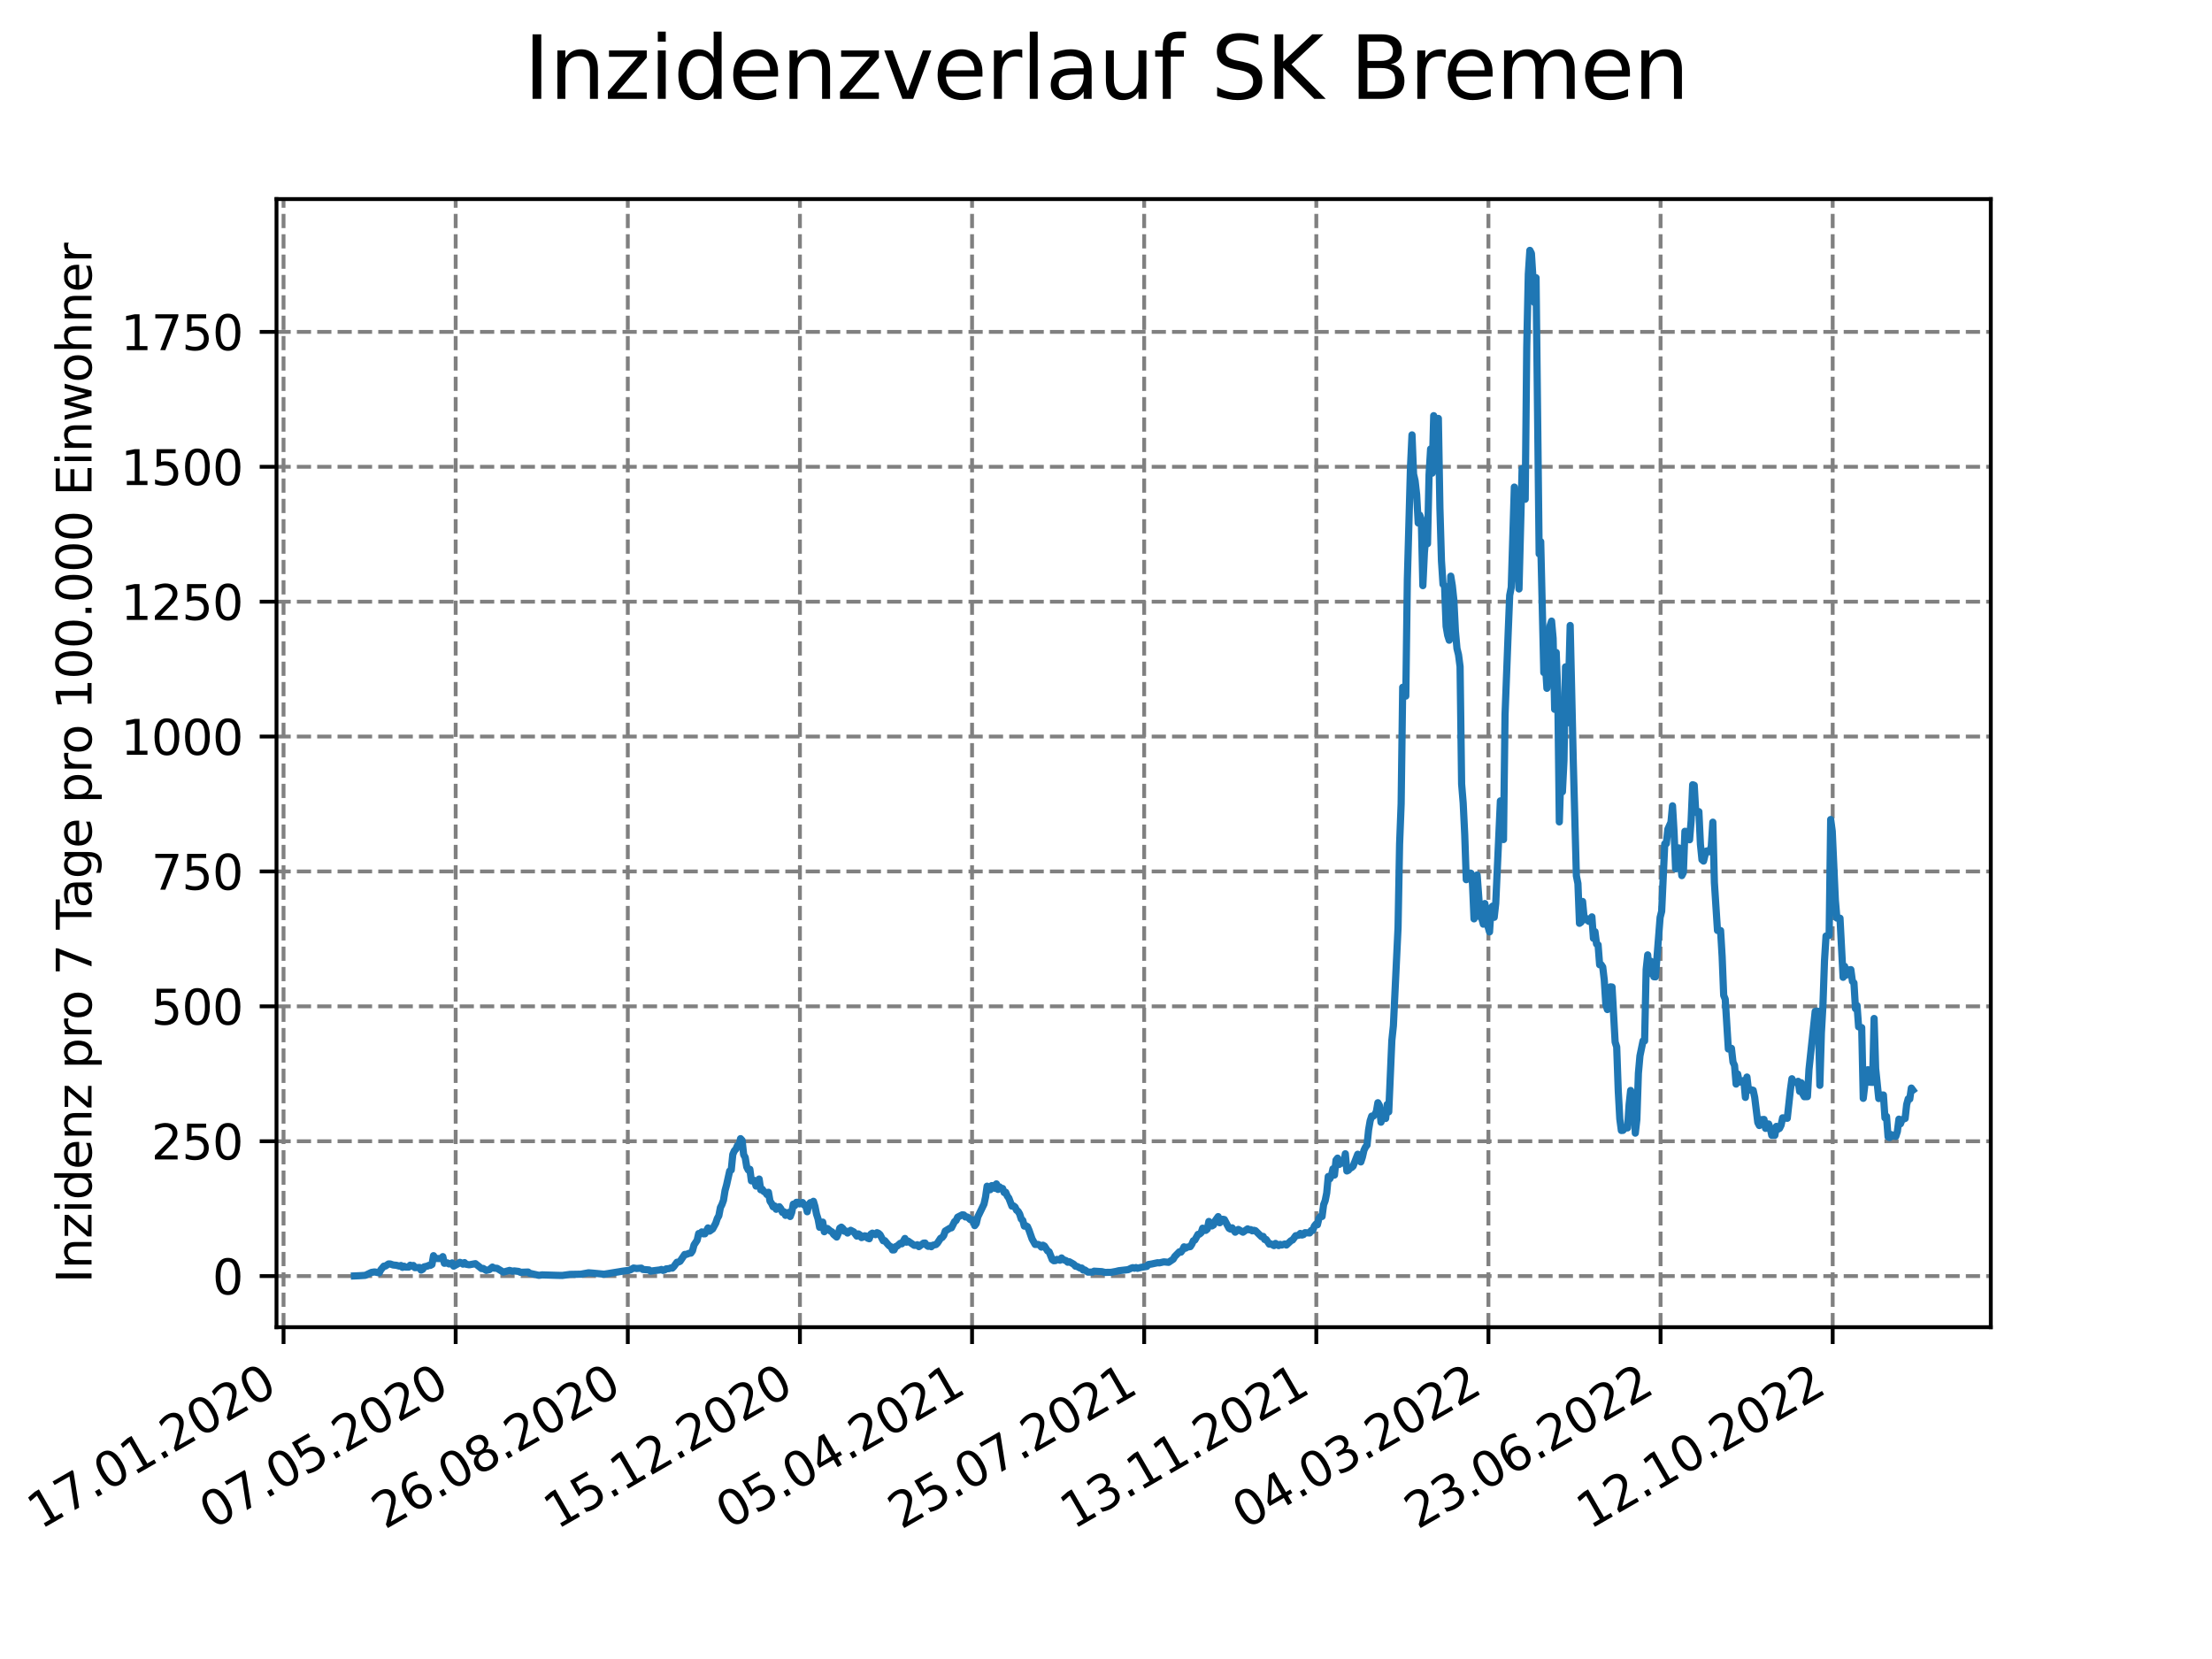 <?xml version="1.0" encoding="utf-8" standalone="no"?>
<!DOCTYPE svg PUBLIC "-//W3C//DTD SVG 1.1//EN"
  "http://www.w3.org/Graphics/SVG/1.1/DTD/svg11.dtd">
<svg xmlns:xlink="http://www.w3.org/1999/xlink" width="460.8pt" height="345.6pt" viewBox="0 0 460.8 345.6" xmlns="http://www.w3.org/2000/svg" version="1.1">
 <defs>
  <style type="text/css">*{stroke-linejoin: round; stroke-linecap: butt}</style>
 </defs>
 <g id="figure_1">
  <g id="patch_1">
   <path d="M 0 345.6 
L 460.8 345.6 
L 460.8 0 
L 0 0 
z
" style="fill: #ffffff"/>
  </g>
  <g id="axes_1">
   <g id="patch_2">
    <path d="M 57.6 276.48 
L 414.72 276.48 
L 414.72 41.472 
L 57.6 41.472 
z
" style="fill: #ffffff"/>
   </g>
   <g id="matplotlib.axis_1">
    <g id="xtick_1">
     <g id="line2d_1">
      <path d="M 59.067 276.48 
L 59.067 41.472 
" clip-path="url(#p6f0db788c0)" style="fill: none; stroke-dasharray: 2.96,1.28; stroke-dashoffset: 0; stroke: #808080; stroke-width: 0.8"/>
     </g>
     <g id="line2d_2">
      <defs>
       <path id="m9e205ce257" d="M 0 0 
L 0 3.5 
" style="stroke: #000000; stroke-width: 0.8"/>
      </defs>
      <g>
       <use xlink:href="#m9e205ce257" x="59.067" y="276.48" style="stroke: #000000; stroke-width: 0.8"/>
      </g>
     </g>
     <g id="text_1">
      <!-- 17.01.2020 -->
      <g transform="translate(8.442 318.689) rotate(-30) scale(0.1 -0.1)">
       <defs>
        <path id="DejaVuSans-31" d="M 794 531 
L 1825 531 
L 1825 4091 
L 703 3866 
L 703 4441 
L 1819 4666 
L 2450 4666 
L 2450 531 
L 3481 531 
L 3481 0 
L 794 0 
L 794 531 
z
" transform="scale(0.016)"/>
        <path id="DejaVuSans-37" d="M 525 4666 
L 3525 4666 
L 3525 4397 
L 1831 0 
L 1172 0 
L 2766 4134 
L 525 4134 
L 525 4666 
z
" transform="scale(0.016)"/>
        <path id="DejaVuSans-2e" d="M 684 794 
L 1344 794 
L 1344 0 
L 684 0 
L 684 794 
z
" transform="scale(0.016)"/>
        <path id="DejaVuSans-30" d="M 2034 4250 
Q 1547 4250 1301 3770 
Q 1056 3291 1056 2328 
Q 1056 1369 1301 889 
Q 1547 409 2034 409 
Q 2525 409 2770 889 
Q 3016 1369 3016 2328 
Q 3016 3291 2770 3770 
Q 2525 4250 2034 4250 
z
M 2034 4750 
Q 2819 4750 3233 4129 
Q 3647 3509 3647 2328 
Q 3647 1150 3233 529 
Q 2819 -91 2034 -91 
Q 1250 -91 836 529 
Q 422 1150 422 2328 
Q 422 3509 836 4129 
Q 1250 4750 2034 4750 
z
" transform="scale(0.016)"/>
        <path id="DejaVuSans-32" d="M 1228 531 
L 3431 531 
L 3431 0 
L 469 0 
L 469 531 
Q 828 903 1448 1529 
Q 2069 2156 2228 2338 
Q 2531 2678 2651 2914 
Q 2772 3150 2772 3378 
Q 2772 3750 2511 3984 
Q 2250 4219 1831 4219 
Q 1534 4219 1204 4116 
Q 875 4013 500 3803 
L 500 4441 
Q 881 4594 1212 4672 
Q 1544 4750 1819 4750 
Q 2544 4750 2975 4387 
Q 3406 4025 3406 3419 
Q 3406 3131 3298 2873 
Q 3191 2616 2906 2266 
Q 2828 2175 2409 1742 
Q 1991 1309 1228 531 
z
" transform="scale(0.016)"/>
       </defs>
       <use xlink:href="#DejaVuSans-31"/>
       <use xlink:href="#DejaVuSans-37" x="63.623"/>
       <use xlink:href="#DejaVuSans-2e" x="127.246"/>
       <use xlink:href="#DejaVuSans-30" x="159.033"/>
       <use xlink:href="#DejaVuSans-31" x="222.656"/>
       <use xlink:href="#DejaVuSans-2e" x="286.279"/>
       <use xlink:href="#DejaVuSans-32" x="318.066"/>
       <use xlink:href="#DejaVuSans-30" x="381.689"/>
       <use xlink:href="#DejaVuSans-32" x="445.312"/>
       <use xlink:href="#DejaVuSans-30" x="508.936"/>
      </g>
     </g>
    </g>
    <g id="xtick_2">
     <g id="line2d_3">
      <path d="M 94.925 276.48 
L 94.925 41.472 
" clip-path="url(#p6f0db788c0)" style="fill: none; stroke-dasharray: 2.96,1.28; stroke-dashoffset: 0; stroke: #808080; stroke-width: 0.8"/>
     </g>
     <g id="line2d_4">
      <g>
       <use xlink:href="#m9e205ce257" x="94.925" y="276.48" style="stroke: #000000; stroke-width: 0.8"/>
      </g>
     </g>
     <g id="text_2">
      <!-- 07.05.2020 -->
      <g transform="translate(44.299 318.689) rotate(-30) scale(0.1 -0.1)">
       <defs>
        <path id="DejaVuSans-35" d="M 691 4666 
L 3169 4666 
L 3169 4134 
L 1269 4134 
L 1269 2991 
Q 1406 3038 1543 3061 
Q 1681 3084 1819 3084 
Q 2600 3084 3056 2656 
Q 3513 2228 3513 1497 
Q 3513 744 3044 326 
Q 2575 -91 1722 -91 
Q 1428 -91 1123 -41 
Q 819 9 494 109 
L 494 744 
Q 775 591 1075 516 
Q 1375 441 1709 441 
Q 2250 441 2565 725 
Q 2881 1009 2881 1497 
Q 2881 1984 2565 2268 
Q 2250 2553 1709 2553 
Q 1456 2553 1204 2497 
Q 953 2441 691 2322 
L 691 4666 
z
" transform="scale(0.016)"/>
       </defs>
       <use xlink:href="#DejaVuSans-30"/>
       <use xlink:href="#DejaVuSans-37" x="63.623"/>
       <use xlink:href="#DejaVuSans-2e" x="127.246"/>
       <use xlink:href="#DejaVuSans-30" x="159.033"/>
       <use xlink:href="#DejaVuSans-35" x="222.656"/>
       <use xlink:href="#DejaVuSans-2e" x="286.279"/>
       <use xlink:href="#DejaVuSans-32" x="318.066"/>
       <use xlink:href="#DejaVuSans-30" x="381.689"/>
       <use xlink:href="#DejaVuSans-32" x="445.312"/>
       <use xlink:href="#DejaVuSans-30" x="508.936"/>
      </g>
     </g>
    </g>
    <g id="xtick_3">
     <g id="line2d_5">
      <path d="M 130.782 276.48 
L 130.782 41.472 
" clip-path="url(#p6f0db788c0)" style="fill: none; stroke-dasharray: 2.96,1.28; stroke-dashoffset: 0; stroke: #808080; stroke-width: 0.8"/>
     </g>
     <g id="line2d_6">
      <g>
       <use xlink:href="#m9e205ce257" x="130.782" y="276.48" style="stroke: #000000; stroke-width: 0.8"/>
      </g>
     </g>
     <g id="text_3">
      <!-- 26.08.2020 -->
      <g transform="translate(80.157 318.689) rotate(-30) scale(0.1 -0.1)">
       <defs>
        <path id="DejaVuSans-36" d="M 2113 2584 
Q 1688 2584 1439 2293 
Q 1191 2003 1191 1497 
Q 1191 994 1439 701 
Q 1688 409 2113 409 
Q 2538 409 2786 701 
Q 3034 994 3034 1497 
Q 3034 2003 2786 2293 
Q 2538 2584 2113 2584 
z
M 3366 4563 
L 3366 3988 
Q 3128 4100 2886 4159 
Q 2644 4219 2406 4219 
Q 1781 4219 1451 3797 
Q 1122 3375 1075 2522 
Q 1259 2794 1537 2939 
Q 1816 3084 2150 3084 
Q 2853 3084 3261 2657 
Q 3669 2231 3669 1497 
Q 3669 778 3244 343 
Q 2819 -91 2113 -91 
Q 1303 -91 875 529 
Q 447 1150 447 2328 
Q 447 3434 972 4092 
Q 1497 4750 2381 4750 
Q 2619 4750 2861 4703 
Q 3103 4656 3366 4563 
z
" transform="scale(0.016)"/>
        <path id="DejaVuSans-38" d="M 2034 2216 
Q 1584 2216 1326 1975 
Q 1069 1734 1069 1313 
Q 1069 891 1326 650 
Q 1584 409 2034 409 
Q 2484 409 2743 651 
Q 3003 894 3003 1313 
Q 3003 1734 2745 1975 
Q 2488 2216 2034 2216 
z
M 1403 2484 
Q 997 2584 770 2862 
Q 544 3141 544 3541 
Q 544 4100 942 4425 
Q 1341 4750 2034 4750 
Q 2731 4750 3128 4425 
Q 3525 4100 3525 3541 
Q 3525 3141 3298 2862 
Q 3072 2584 2669 2484 
Q 3125 2378 3379 2068 
Q 3634 1759 3634 1313 
Q 3634 634 3220 271 
Q 2806 -91 2034 -91 
Q 1263 -91 848 271 
Q 434 634 434 1313 
Q 434 1759 690 2068 
Q 947 2378 1403 2484 
z
M 1172 3481 
Q 1172 3119 1398 2916 
Q 1625 2713 2034 2713 
Q 2441 2713 2670 2916 
Q 2900 3119 2900 3481 
Q 2900 3844 2670 4047 
Q 2441 4250 2034 4250 
Q 1625 4250 1398 4047 
Q 1172 3844 1172 3481 
z
" transform="scale(0.016)"/>
       </defs>
       <use xlink:href="#DejaVuSans-32"/>
       <use xlink:href="#DejaVuSans-36" x="63.623"/>
       <use xlink:href="#DejaVuSans-2e" x="127.246"/>
       <use xlink:href="#DejaVuSans-30" x="159.033"/>
       <use xlink:href="#DejaVuSans-38" x="222.656"/>
       <use xlink:href="#DejaVuSans-2e" x="286.279"/>
       <use xlink:href="#DejaVuSans-32" x="318.066"/>
       <use xlink:href="#DejaVuSans-30" x="381.689"/>
       <use xlink:href="#DejaVuSans-32" x="445.312"/>
       <use xlink:href="#DejaVuSans-30" x="508.936"/>
      </g>
     </g>
    </g>
    <g id="xtick_4">
     <g id="line2d_7">
      <path d="M 166.639 276.48 
L 166.639 41.472 
" clip-path="url(#p6f0db788c0)" style="fill: none; stroke-dasharray: 2.96,1.28; stroke-dashoffset: 0; stroke: #808080; stroke-width: 0.8"/>
     </g>
     <g id="line2d_8">
      <g>
       <use xlink:href="#m9e205ce257" x="166.639" y="276.48" style="stroke: #000000; stroke-width: 0.8"/>
      </g>
     </g>
     <g id="text_4">
      <!-- 15.12.2020 -->
      <g transform="translate(116.014 318.689) rotate(-30) scale(0.1 -0.1)">
       <use xlink:href="#DejaVuSans-31"/>
       <use xlink:href="#DejaVuSans-35" x="63.623"/>
       <use xlink:href="#DejaVuSans-2e" x="127.246"/>
       <use xlink:href="#DejaVuSans-31" x="159.033"/>
       <use xlink:href="#DejaVuSans-32" x="222.656"/>
       <use xlink:href="#DejaVuSans-2e" x="286.279"/>
       <use xlink:href="#DejaVuSans-32" x="318.066"/>
       <use xlink:href="#DejaVuSans-30" x="381.689"/>
       <use xlink:href="#DejaVuSans-32" x="445.312"/>
       <use xlink:href="#DejaVuSans-30" x="508.936"/>
      </g>
     </g>
    </g>
    <g id="xtick_5">
     <g id="line2d_9">
      <path d="M 202.497 276.48 
L 202.497 41.472 
" clip-path="url(#p6f0db788c0)" style="fill: none; stroke-dasharray: 2.96,1.28; stroke-dashoffset: 0; stroke: #808080; stroke-width: 0.8"/>
     </g>
     <g id="line2d_10">
      <g>
       <use xlink:href="#m9e205ce257" x="202.497" y="276.48" style="stroke: #000000; stroke-width: 0.8"/>
      </g>
     </g>
     <g id="text_5">
      <!-- 05.04.2021 -->
      <g transform="translate(151.871 318.689) rotate(-30) scale(0.1 -0.1)">
       <defs>
        <path id="DejaVuSans-34" d="M 2419 4116 
L 825 1625 
L 2419 1625 
L 2419 4116 
z
M 2253 4666 
L 3047 4666 
L 3047 1625 
L 3713 1625 
L 3713 1100 
L 3047 1100 
L 3047 0 
L 2419 0 
L 2419 1100 
L 313 1100 
L 313 1709 
L 2253 4666 
z
" transform="scale(0.016)"/>
       </defs>
       <use xlink:href="#DejaVuSans-30"/>
       <use xlink:href="#DejaVuSans-35" x="63.623"/>
       <use xlink:href="#DejaVuSans-2e" x="127.246"/>
       <use xlink:href="#DejaVuSans-30" x="159.033"/>
       <use xlink:href="#DejaVuSans-34" x="222.656"/>
       <use xlink:href="#DejaVuSans-2e" x="286.279"/>
       <use xlink:href="#DejaVuSans-32" x="318.066"/>
       <use xlink:href="#DejaVuSans-30" x="381.689"/>
       <use xlink:href="#DejaVuSans-32" x="445.312"/>
       <use xlink:href="#DejaVuSans-31" x="508.936"/>
      </g>
     </g>
    </g>
    <g id="xtick_6">
     <g id="line2d_11">
      <path d="M 238.354 276.48 
L 238.354 41.472 
" clip-path="url(#p6f0db788c0)" style="fill: none; stroke-dasharray: 2.96,1.28; stroke-dashoffset: 0; stroke: #808080; stroke-width: 0.8"/>
     </g>
     <g id="line2d_12">
      <g>
       <use xlink:href="#m9e205ce257" x="238.354" y="276.48" style="stroke: #000000; stroke-width: 0.8"/>
      </g>
     </g>
     <g id="text_6">
      <!-- 25.07.2021 -->
      <g transform="translate(187.729 318.689) rotate(-30) scale(0.1 -0.1)">
       <use xlink:href="#DejaVuSans-32"/>
       <use xlink:href="#DejaVuSans-35" x="63.623"/>
       <use xlink:href="#DejaVuSans-2e" x="127.246"/>
       <use xlink:href="#DejaVuSans-30" x="159.033"/>
       <use xlink:href="#DejaVuSans-37" x="222.656"/>
       <use xlink:href="#DejaVuSans-2e" x="286.279"/>
       <use xlink:href="#DejaVuSans-32" x="318.066"/>
       <use xlink:href="#DejaVuSans-30" x="381.689"/>
       <use xlink:href="#DejaVuSans-32" x="445.312"/>
       <use xlink:href="#DejaVuSans-31" x="508.936"/>
      </g>
     </g>
    </g>
    <g id="xtick_7">
     <g id="line2d_13">
      <path d="M 274.211 276.48 
L 274.211 41.472 
" clip-path="url(#p6f0db788c0)" style="fill: none; stroke-dasharray: 2.96,1.28; stroke-dashoffset: 0; stroke: #808080; stroke-width: 0.8"/>
     </g>
     <g id="line2d_14">
      <g>
       <use xlink:href="#m9e205ce257" x="274.211" y="276.48" style="stroke: #000000; stroke-width: 0.8"/>
      </g>
     </g>
     <g id="text_7">
      <!-- 13.11.2021 -->
      <g transform="translate(223.586 318.689) rotate(-30) scale(0.1 -0.1)">
       <defs>
        <path id="DejaVuSans-33" d="M 2597 2516 
Q 3050 2419 3304 2112 
Q 3559 1806 3559 1356 
Q 3559 666 3084 287 
Q 2609 -91 1734 -91 
Q 1441 -91 1130 -33 
Q 819 25 488 141 
L 488 750 
Q 750 597 1062 519 
Q 1375 441 1716 441 
Q 2309 441 2620 675 
Q 2931 909 2931 1356 
Q 2931 1769 2642 2001 
Q 2353 2234 1838 2234 
L 1294 2234 
L 1294 2753 
L 1863 2753 
Q 2328 2753 2575 2939 
Q 2822 3125 2822 3475 
Q 2822 3834 2567 4026 
Q 2313 4219 1838 4219 
Q 1578 4219 1281 4162 
Q 984 4106 628 3988 
L 628 4550 
Q 988 4650 1302 4700 
Q 1616 4750 1894 4750 
Q 2613 4750 3031 4423 
Q 3450 4097 3450 3541 
Q 3450 3153 3228 2886 
Q 3006 2619 2597 2516 
z
" transform="scale(0.016)"/>
       </defs>
       <use xlink:href="#DejaVuSans-31"/>
       <use xlink:href="#DejaVuSans-33" x="63.623"/>
       <use xlink:href="#DejaVuSans-2e" x="127.246"/>
       <use xlink:href="#DejaVuSans-31" x="159.033"/>
       <use xlink:href="#DejaVuSans-31" x="222.656"/>
       <use xlink:href="#DejaVuSans-2e" x="286.279"/>
       <use xlink:href="#DejaVuSans-32" x="318.066"/>
       <use xlink:href="#DejaVuSans-30" x="381.689"/>
       <use xlink:href="#DejaVuSans-32" x="445.312"/>
       <use xlink:href="#DejaVuSans-31" x="508.936"/>
      </g>
     </g>
    </g>
    <g id="xtick_8">
     <g id="line2d_15">
      <path d="M 310.069 276.48 
L 310.069 41.472 
" clip-path="url(#p6f0db788c0)" style="fill: none; stroke-dasharray: 2.96,1.28; stroke-dashoffset: 0; stroke: #808080; stroke-width: 0.8"/>
     </g>
     <g id="line2d_16">
      <g>
       <use xlink:href="#m9e205ce257" x="310.069" y="276.48" style="stroke: #000000; stroke-width: 0.8"/>
      </g>
     </g>
     <g id="text_8">
      <!-- 04.03.2022 -->
      <g transform="translate(259.443 318.689) rotate(-30) scale(0.1 -0.1)">
       <use xlink:href="#DejaVuSans-30"/>
       <use xlink:href="#DejaVuSans-34" x="63.623"/>
       <use xlink:href="#DejaVuSans-2e" x="127.246"/>
       <use xlink:href="#DejaVuSans-30" x="159.033"/>
       <use xlink:href="#DejaVuSans-33" x="222.656"/>
       <use xlink:href="#DejaVuSans-2e" x="286.279"/>
       <use xlink:href="#DejaVuSans-32" x="318.066"/>
       <use xlink:href="#DejaVuSans-30" x="381.689"/>
       <use xlink:href="#DejaVuSans-32" x="445.312"/>
       <use xlink:href="#DejaVuSans-32" x="508.936"/>
      </g>
     </g>
    </g>
    <g id="xtick_9">
     <g id="line2d_17">
      <path d="M 345.926 276.48 
L 345.926 41.472 
" clip-path="url(#p6f0db788c0)" style="fill: none; stroke-dasharray: 2.96,1.28; stroke-dashoffset: 0; stroke: #808080; stroke-width: 0.8"/>
     </g>
     <g id="line2d_18">
      <g>
       <use xlink:href="#m9e205ce257" x="345.926" y="276.48" style="stroke: #000000; stroke-width: 0.8"/>
      </g>
     </g>
     <g id="text_9">
      <!-- 23.06.2022 -->
      <g transform="translate(295.301 318.689) rotate(-30) scale(0.1 -0.1)">
       <use xlink:href="#DejaVuSans-32"/>
       <use xlink:href="#DejaVuSans-33" x="63.623"/>
       <use xlink:href="#DejaVuSans-2e" x="127.246"/>
       <use xlink:href="#DejaVuSans-30" x="159.033"/>
       <use xlink:href="#DejaVuSans-36" x="222.656"/>
       <use xlink:href="#DejaVuSans-2e" x="286.279"/>
       <use xlink:href="#DejaVuSans-32" x="318.066"/>
       <use xlink:href="#DejaVuSans-30" x="381.689"/>
       <use xlink:href="#DejaVuSans-32" x="445.312"/>
       <use xlink:href="#DejaVuSans-32" x="508.936"/>
      </g>
     </g>
    </g>
    <g id="xtick_10">
     <g id="line2d_19">
      <path d="M 381.783 276.48 
L 381.783 41.472 
" clip-path="url(#p6f0db788c0)" style="fill: none; stroke-dasharray: 2.96,1.28; stroke-dashoffset: 0; stroke: #808080; stroke-width: 0.8"/>
     </g>
     <g id="line2d_20">
      <g>
       <use xlink:href="#m9e205ce257" x="381.783" y="276.48" style="stroke: #000000; stroke-width: 0.8"/>
      </g>
     </g>
     <g id="text_10">
      <!-- 12.10.2022 -->
      <g transform="translate(331.158 318.689) rotate(-30) scale(0.1 -0.1)">
       <use xlink:href="#DejaVuSans-31"/>
       <use xlink:href="#DejaVuSans-32" x="63.623"/>
       <use xlink:href="#DejaVuSans-2e" x="127.246"/>
       <use xlink:href="#DejaVuSans-31" x="159.033"/>
       <use xlink:href="#DejaVuSans-30" x="222.656"/>
       <use xlink:href="#DejaVuSans-2e" x="286.279"/>
       <use xlink:href="#DejaVuSans-32" x="318.066"/>
       <use xlink:href="#DejaVuSans-30" x="381.689"/>
       <use xlink:href="#DejaVuSans-32" x="445.312"/>
       <use xlink:href="#DejaVuSans-32" x="508.936"/>
      </g>
     </g>
    </g>
   </g>
   <g id="matplotlib.axis_2">
    <g id="ytick_1">
     <g id="line2d_21">
      <path d="M 57.6 265.837 
L 414.72 265.837 
" clip-path="url(#p6f0db788c0)" style="fill: none; stroke-dasharray: 2.96,1.28; stroke-dashoffset: 0; stroke: #808080; stroke-width: 0.8"/>
     </g>
     <g id="line2d_22">
      <defs>
       <path id="mb7d55859e4" d="M 0 0 
L -3.5 0 
" style="stroke: #000000; stroke-width: 0.8"/>
      </defs>
      <g>
       <use xlink:href="#mb7d55859e4" x="57.6" y="265.837" style="stroke: #000000; stroke-width: 0.8"/>
      </g>
     </g>
     <g id="text_11">
      <!-- 0 -->
      <g transform="translate(44.237 269.637) scale(0.1 -0.1)">
       <use xlink:href="#DejaVuSans-30"/>
      </g>
     </g>
    </g>
    <g id="ytick_2">
     <g id="line2d_23">
      <path d="M 57.6 237.738 
L 414.72 237.738 
" clip-path="url(#p6f0db788c0)" style="fill: none; stroke-dasharray: 2.96,1.28; stroke-dashoffset: 0; stroke: #808080; stroke-width: 0.8"/>
     </g>
     <g id="line2d_24">
      <g>
       <use xlink:href="#mb7d55859e4" x="57.6" y="237.738" style="stroke: #000000; stroke-width: 0.8"/>
      </g>
     </g>
     <g id="text_12">
      <!-- 250 -->
      <g transform="translate(31.512 241.537) scale(0.1 -0.1)">
       <use xlink:href="#DejaVuSans-32"/>
       <use xlink:href="#DejaVuSans-35" x="63.623"/>
       <use xlink:href="#DejaVuSans-30" x="127.246"/>
      </g>
     </g>
    </g>
    <g id="ytick_3">
     <g id="line2d_25">
      <path d="M 57.6 209.638 
L 414.72 209.638 
" clip-path="url(#p6f0db788c0)" style="fill: none; stroke-dasharray: 2.96,1.28; stroke-dashoffset: 0; stroke: #808080; stroke-width: 0.8"/>
     </g>
     <g id="line2d_26">
      <g>
       <use xlink:href="#mb7d55859e4" x="57.6" y="209.638" style="stroke: #000000; stroke-width: 0.8"/>
      </g>
     </g>
     <g id="text_13">
      <!-- 500 -->
      <g transform="translate(31.512 213.437) scale(0.1 -0.1)">
       <use xlink:href="#DejaVuSans-35"/>
       <use xlink:href="#DejaVuSans-30" x="63.623"/>
       <use xlink:href="#DejaVuSans-30" x="127.246"/>
      </g>
     </g>
    </g>
    <g id="ytick_4">
     <g id="line2d_27">
      <path d="M 57.6 181.539 
L 414.72 181.539 
" clip-path="url(#p6f0db788c0)" style="fill: none; stroke-dasharray: 2.96,1.28; stroke-dashoffset: 0; stroke: #808080; stroke-width: 0.8"/>
     </g>
     <g id="line2d_28">
      <g>
       <use xlink:href="#mb7d55859e4" x="57.6" y="181.539" style="stroke: #000000; stroke-width: 0.8"/>
      </g>
     </g>
     <g id="text_14">
      <!-- 750 -->
      <g transform="translate(31.512 185.338) scale(0.1 -0.1)">
       <use xlink:href="#DejaVuSans-37"/>
       <use xlink:href="#DejaVuSans-35" x="63.623"/>
       <use xlink:href="#DejaVuSans-30" x="127.246"/>
      </g>
     </g>
    </g>
    <g id="ytick_5">
     <g id="line2d_29">
      <path d="M 57.6 153.439 
L 414.72 153.439 
" clip-path="url(#p6f0db788c0)" style="fill: none; stroke-dasharray: 2.96,1.28; stroke-dashoffset: 0; stroke: #808080; stroke-width: 0.8"/>
     </g>
     <g id="line2d_30">
      <g>
       <use xlink:href="#mb7d55859e4" x="57.6" y="153.439" style="stroke: #000000; stroke-width: 0.8"/>
      </g>
     </g>
     <g id="text_15">
      <!-- 1000 -->
      <g transform="translate(25.15 157.238) scale(0.1 -0.1)">
       <use xlink:href="#DejaVuSans-31"/>
       <use xlink:href="#DejaVuSans-30" x="63.623"/>
       <use xlink:href="#DejaVuSans-30" x="127.246"/>
       <use xlink:href="#DejaVuSans-30" x="190.869"/>
      </g>
     </g>
    </g>
    <g id="ytick_6">
     <g id="line2d_31">
      <path d="M 57.6 125.339 
L 414.72 125.339 
" clip-path="url(#p6f0db788c0)" style="fill: none; stroke-dasharray: 2.96,1.28; stroke-dashoffset: 0; stroke: #808080; stroke-width: 0.8"/>
     </g>
     <g id="line2d_32">
      <g>
       <use xlink:href="#mb7d55859e4" x="57.6" y="125.339" style="stroke: #000000; stroke-width: 0.8"/>
      </g>
     </g>
     <g id="text_16">
      <!-- 1250 -->
      <g transform="translate(25.15 129.139) scale(0.1 -0.1)">
       <use xlink:href="#DejaVuSans-31"/>
       <use xlink:href="#DejaVuSans-32" x="63.623"/>
       <use xlink:href="#DejaVuSans-35" x="127.246"/>
       <use xlink:href="#DejaVuSans-30" x="190.869"/>
      </g>
     </g>
    </g>
    <g id="ytick_7">
     <g id="line2d_33">
      <path d="M 57.6 97.24 
L 414.72 97.24 
" clip-path="url(#p6f0db788c0)" style="fill: none; stroke-dasharray: 2.96,1.28; stroke-dashoffset: 0; stroke: #808080; stroke-width: 0.8"/>
     </g>
     <g id="line2d_34">
      <g>
       <use xlink:href="#mb7d55859e4" x="57.6" y="97.24" style="stroke: #000000; stroke-width: 0.8"/>
      </g>
     </g>
     <g id="text_17">
      <!-- 1500 -->
      <g transform="translate(25.15 101.039) scale(0.1 -0.1)">
       <use xlink:href="#DejaVuSans-31"/>
       <use xlink:href="#DejaVuSans-35" x="63.623"/>
       <use xlink:href="#DejaVuSans-30" x="127.246"/>
       <use xlink:href="#DejaVuSans-30" x="190.869"/>
      </g>
     </g>
    </g>
    <g id="ytick_8">
     <g id="line2d_35">
      <path d="M 57.6 69.14 
L 414.72 69.14 
" clip-path="url(#p6f0db788c0)" style="fill: none; stroke-dasharray: 2.96,1.28; stroke-dashoffset: 0; stroke: #808080; stroke-width: 0.8"/>
     </g>
     <g id="line2d_36">
      <g>
       <use xlink:href="#mb7d55859e4" x="57.6" y="69.14" style="stroke: #000000; stroke-width: 0.8"/>
      </g>
     </g>
     <g id="text_18">
      <!-- 1750 -->
      <g transform="translate(25.15 72.939) scale(0.1 -0.1)">
       <use xlink:href="#DejaVuSans-31"/>
       <use xlink:href="#DejaVuSans-37" x="63.623"/>
       <use xlink:href="#DejaVuSans-35" x="127.246"/>
       <use xlink:href="#DejaVuSans-30" x="190.869"/>
      </g>
     </g>
    </g>
    <g id="text_19">
     <!-- Inzidenz pro 7 Tage pro 100.000 Einwohner -->
     <g transform="translate(19.07 267.301) rotate(-90) scale(0.1 -0.1)">
      <defs>
       <path id="DejaVuSans-49" d="M 628 4666 
L 1259 4666 
L 1259 0 
L 628 0 
L 628 4666 
z
" transform="scale(0.016)"/>
       <path id="DejaVuSans-6e" d="M 3513 2113 
L 3513 0 
L 2938 0 
L 2938 2094 
Q 2938 2591 2744 2837 
Q 2550 3084 2163 3084 
Q 1697 3084 1428 2787 
Q 1159 2491 1159 1978 
L 1159 0 
L 581 0 
L 581 3500 
L 1159 3500 
L 1159 2956 
Q 1366 3272 1645 3428 
Q 1925 3584 2291 3584 
Q 2894 3584 3203 3211 
Q 3513 2838 3513 2113 
z
" transform="scale(0.016)"/>
       <path id="DejaVuSans-7a" d="M 353 3500 
L 3084 3500 
L 3084 2975 
L 922 459 
L 3084 459 
L 3084 0 
L 275 0 
L 275 525 
L 2438 3041 
L 353 3041 
L 353 3500 
z
" transform="scale(0.016)"/>
       <path id="DejaVuSans-69" d="M 603 3500 
L 1178 3500 
L 1178 0 
L 603 0 
L 603 3500 
z
M 603 4863 
L 1178 4863 
L 1178 4134 
L 603 4134 
L 603 4863 
z
" transform="scale(0.016)"/>
       <path id="DejaVuSans-64" d="M 2906 2969 
L 2906 4863 
L 3481 4863 
L 3481 0 
L 2906 0 
L 2906 525 
Q 2725 213 2448 61 
Q 2172 -91 1784 -91 
Q 1150 -91 751 415 
Q 353 922 353 1747 
Q 353 2572 751 3078 
Q 1150 3584 1784 3584 
Q 2172 3584 2448 3432 
Q 2725 3281 2906 2969 
z
M 947 1747 
Q 947 1113 1208 752 
Q 1469 391 1925 391 
Q 2381 391 2643 752 
Q 2906 1113 2906 1747 
Q 2906 2381 2643 2742 
Q 2381 3103 1925 3103 
Q 1469 3103 1208 2742 
Q 947 2381 947 1747 
z
" transform="scale(0.016)"/>
       <path id="DejaVuSans-65" d="M 3597 1894 
L 3597 1613 
L 953 1613 
Q 991 1019 1311 708 
Q 1631 397 2203 397 
Q 2534 397 2845 478 
Q 3156 559 3463 722 
L 3463 178 
Q 3153 47 2828 -22 
Q 2503 -91 2169 -91 
Q 1331 -91 842 396 
Q 353 884 353 1716 
Q 353 2575 817 3079 
Q 1281 3584 2069 3584 
Q 2775 3584 3186 3129 
Q 3597 2675 3597 1894 
z
M 3022 2063 
Q 3016 2534 2758 2815 
Q 2500 3097 2075 3097 
Q 1594 3097 1305 2825 
Q 1016 2553 972 2059 
L 3022 2063 
z
" transform="scale(0.016)"/>
       <path id="DejaVuSans-20" transform="scale(0.016)"/>
       <path id="DejaVuSans-70" d="M 1159 525 
L 1159 -1331 
L 581 -1331 
L 581 3500 
L 1159 3500 
L 1159 2969 
Q 1341 3281 1617 3432 
Q 1894 3584 2278 3584 
Q 2916 3584 3314 3078 
Q 3713 2572 3713 1747 
Q 3713 922 3314 415 
Q 2916 -91 2278 -91 
Q 1894 -91 1617 61 
Q 1341 213 1159 525 
z
M 3116 1747 
Q 3116 2381 2855 2742 
Q 2594 3103 2138 3103 
Q 1681 3103 1420 2742 
Q 1159 2381 1159 1747 
Q 1159 1113 1420 752 
Q 1681 391 2138 391 
Q 2594 391 2855 752 
Q 3116 1113 3116 1747 
z
" transform="scale(0.016)"/>
       <path id="DejaVuSans-72" d="M 2631 2963 
Q 2534 3019 2420 3045 
Q 2306 3072 2169 3072 
Q 1681 3072 1420 2755 
Q 1159 2438 1159 1844 
L 1159 0 
L 581 0 
L 581 3500 
L 1159 3500 
L 1159 2956 
Q 1341 3275 1631 3429 
Q 1922 3584 2338 3584 
Q 2397 3584 2469 3576 
Q 2541 3569 2628 3553 
L 2631 2963 
z
" transform="scale(0.016)"/>
       <path id="DejaVuSans-6f" d="M 1959 3097 
Q 1497 3097 1228 2736 
Q 959 2375 959 1747 
Q 959 1119 1226 758 
Q 1494 397 1959 397 
Q 2419 397 2687 759 
Q 2956 1122 2956 1747 
Q 2956 2369 2687 2733 
Q 2419 3097 1959 3097 
z
M 1959 3584 
Q 2709 3584 3137 3096 
Q 3566 2609 3566 1747 
Q 3566 888 3137 398 
Q 2709 -91 1959 -91 
Q 1206 -91 779 398 
Q 353 888 353 1747 
Q 353 2609 779 3096 
Q 1206 3584 1959 3584 
z
" transform="scale(0.016)"/>
       <path id="DejaVuSans-54" d="M -19 4666 
L 3928 4666 
L 3928 4134 
L 2272 4134 
L 2272 0 
L 1638 0 
L 1638 4134 
L -19 4134 
L -19 4666 
z
" transform="scale(0.016)"/>
       <path id="DejaVuSans-61" d="M 2194 1759 
Q 1497 1759 1228 1600 
Q 959 1441 959 1056 
Q 959 750 1161 570 
Q 1363 391 1709 391 
Q 2188 391 2477 730 
Q 2766 1069 2766 1631 
L 2766 1759 
L 2194 1759 
z
M 3341 1997 
L 3341 0 
L 2766 0 
L 2766 531 
Q 2569 213 2275 61 
Q 1981 -91 1556 -91 
Q 1019 -91 701 211 
Q 384 513 384 1019 
Q 384 1609 779 1909 
Q 1175 2209 1959 2209 
L 2766 2209 
L 2766 2266 
Q 2766 2663 2505 2880 
Q 2244 3097 1772 3097 
Q 1472 3097 1187 3025 
Q 903 2953 641 2809 
L 641 3341 
Q 956 3463 1253 3523 
Q 1550 3584 1831 3584 
Q 2591 3584 2966 3190 
Q 3341 2797 3341 1997 
z
" transform="scale(0.016)"/>
       <path id="DejaVuSans-67" d="M 2906 1791 
Q 2906 2416 2648 2759 
Q 2391 3103 1925 3103 
Q 1463 3103 1205 2759 
Q 947 2416 947 1791 
Q 947 1169 1205 825 
Q 1463 481 1925 481 
Q 2391 481 2648 825 
Q 2906 1169 2906 1791 
z
M 3481 434 
Q 3481 -459 3084 -895 
Q 2688 -1331 1869 -1331 
Q 1566 -1331 1297 -1286 
Q 1028 -1241 775 -1147 
L 775 -588 
Q 1028 -725 1275 -790 
Q 1522 -856 1778 -856 
Q 2344 -856 2625 -561 
Q 2906 -266 2906 331 
L 2906 616 
Q 2728 306 2450 153 
Q 2172 0 1784 0 
Q 1141 0 747 490 
Q 353 981 353 1791 
Q 353 2603 747 3093 
Q 1141 3584 1784 3584 
Q 2172 3584 2450 3431 
Q 2728 3278 2906 2969 
L 2906 3500 
L 3481 3500 
L 3481 434 
z
" transform="scale(0.016)"/>
       <path id="DejaVuSans-45" d="M 628 4666 
L 3578 4666 
L 3578 4134 
L 1259 4134 
L 1259 2753 
L 3481 2753 
L 3481 2222 
L 1259 2222 
L 1259 531 
L 3634 531 
L 3634 0 
L 628 0 
L 628 4666 
z
" transform="scale(0.016)"/>
       <path id="DejaVuSans-77" d="M 269 3500 
L 844 3500 
L 1563 769 
L 2278 3500 
L 2956 3500 
L 3675 769 
L 4391 3500 
L 4966 3500 
L 4050 0 
L 3372 0 
L 2619 2869 
L 1863 0 
L 1184 0 
L 269 3500 
z
" transform="scale(0.016)"/>
       <path id="DejaVuSans-68" d="M 3513 2113 
L 3513 0 
L 2938 0 
L 2938 2094 
Q 2938 2591 2744 2837 
Q 2550 3084 2163 3084 
Q 1697 3084 1428 2787 
Q 1159 2491 1159 1978 
L 1159 0 
L 581 0 
L 581 4863 
L 1159 4863 
L 1159 2956 
Q 1366 3272 1645 3428 
Q 1925 3584 2291 3584 
Q 2894 3584 3203 3211 
Q 3513 2838 3513 2113 
z
" transform="scale(0.016)"/>
      </defs>
      <use xlink:href="#DejaVuSans-49"/>
      <use xlink:href="#DejaVuSans-6e" x="29.492"/>
      <use xlink:href="#DejaVuSans-7a" x="92.871"/>
      <use xlink:href="#DejaVuSans-69" x="145.361"/>
      <use xlink:href="#DejaVuSans-64" x="173.145"/>
      <use xlink:href="#DejaVuSans-65" x="236.621"/>
      <use xlink:href="#DejaVuSans-6e" x="298.145"/>
      <use xlink:href="#DejaVuSans-7a" x="361.523"/>
      <use xlink:href="#DejaVuSans-20" x="414.014"/>
      <use xlink:href="#DejaVuSans-70" x="445.801"/>
      <use xlink:href="#DejaVuSans-72" x="509.277"/>
      <use xlink:href="#DejaVuSans-6f" x="548.141"/>
      <use xlink:href="#DejaVuSans-20" x="609.322"/>
      <use xlink:href="#DejaVuSans-37" x="641.109"/>
      <use xlink:href="#DejaVuSans-20" x="704.732"/>
      <use xlink:href="#DejaVuSans-54" x="736.52"/>
      <use xlink:href="#DejaVuSans-61" x="781.104"/>
      <use xlink:href="#DejaVuSans-67" x="842.383"/>
      <use xlink:href="#DejaVuSans-65" x="905.859"/>
      <use xlink:href="#DejaVuSans-20" x="967.383"/>
      <use xlink:href="#DejaVuSans-70" x="999.17"/>
      <use xlink:href="#DejaVuSans-72" x="1062.646"/>
      <use xlink:href="#DejaVuSans-6f" x="1101.51"/>
      <use xlink:href="#DejaVuSans-20" x="1162.691"/>
      <use xlink:href="#DejaVuSans-31" x="1194.479"/>
      <use xlink:href="#DejaVuSans-30" x="1258.102"/>
      <use xlink:href="#DejaVuSans-30" x="1321.725"/>
      <use xlink:href="#DejaVuSans-2e" x="1385.348"/>
      <use xlink:href="#DejaVuSans-30" x="1417.135"/>
      <use xlink:href="#DejaVuSans-30" x="1480.758"/>
      <use xlink:href="#DejaVuSans-30" x="1544.381"/>
      <use xlink:href="#DejaVuSans-20" x="1608.004"/>
      <use xlink:href="#DejaVuSans-45" x="1639.791"/>
      <use xlink:href="#DejaVuSans-69" x="1702.975"/>
      <use xlink:href="#DejaVuSans-6e" x="1730.758"/>
      <use xlink:href="#DejaVuSans-77" x="1794.137"/>
      <use xlink:href="#DejaVuSans-6f" x="1875.924"/>
      <use xlink:href="#DejaVuSans-68" x="1937.105"/>
      <use xlink:href="#DejaVuSans-6e" x="2000.484"/>
      <use xlink:href="#DejaVuSans-65" x="2063.863"/>
      <use xlink:href="#DejaVuSans-72" x="2125.387"/>
     </g>
    </g>
   </g>
   <g id="line2d_37">
    <path d="M 73.833 265.798 
L 74.802 265.758 
L 76.094 265.679 
L 77.386 265.065 
L 78.032 264.966 
L 79.001 265.164 
L 79.324 264.53 
L 79.97 263.758 
L 80.294 263.738 
L 80.94 263.303 
L 81.263 263.303 
L 81.909 263.52 
L 82.555 263.58 
L 83.201 263.758 
L 83.524 263.619 
L 83.847 264.015 
L 84.17 263.778 
L 84.493 263.956 
L 85.139 263.956 
L 85.462 263.56 
L 85.785 263.758 
L 86.108 263.619 
L 86.431 264.075 
L 87.4 264.035 
L 87.723 264.59 
L 88.046 264.412 
L 88.369 263.897 
L 89.016 263.758 
L 89.339 263.6 
L 89.662 263.6 
L 89.985 263.421 
L 90.308 261.58 
L 90.631 262.154 
L 91.923 262.194 
L 92.246 261.778 
L 92.569 263.164 
L 93.215 263.085 
L 93.538 263.303 
L 93.861 263.263 
L 94.184 263.085 
L 94.507 263.758 
L 95.476 263.223 
L 95.799 262.966 
L 96.122 263.085 
L 96.445 263.342 
L 96.769 263.025 
L 97.092 263.362 
L 97.738 263.481 
L 99.03 263.243 
L 100.322 264.273 
L 100.645 264.233 
L 101.291 264.649 
L 101.937 264.491 
L 102.583 263.956 
L 102.906 264.174 
L 103.552 264.214 
L 104.845 265.006 
L 106.137 264.649 
L 106.783 264.827 
L 107.106 264.748 
L 107.752 264.827 
L 108.075 264.867 
L 108.398 265.045 
L 110.013 264.986 
L 110.336 265.243 
L 112.274 265.679 
L 112.92 265.58 
L 116.151 265.679 
L 117.12 265.699 
L 118.735 265.481 
L 120.996 265.441 
L 122.612 265.144 
L 123.581 265.224 
L 125.842 265.441 
L 129.719 264.808 
L 131.011 264.629 
L 131.334 264.53 
L 131.98 264.154 
L 132.626 264.253 
L 133.595 264.174 
L 133.918 264.451 
L 135.21 264.55 
L 135.533 264.808 
L 136.179 264.709 
L 137.471 264.55 
L 137.795 264.451 
L 138.118 264.649 
L 138.441 264.57 
L 138.764 264.332 
L 139.41 264.273 
L 139.733 264.134 
L 140.056 264.174 
L 140.379 263.837 
L 141.025 262.946 
L 141.348 262.906 
L 141.671 262.748 
L 142.64 261.322 
L 142.963 261.322 
L 143.609 261.065 
L 143.932 261.045 
L 144.255 260.57 
L 144.578 259.342 
L 145.224 258.371 
L 145.547 256.965 
L 145.871 257.045 
L 146.194 256.629 
L 146.517 257.025 
L 146.84 257.025 
L 147.486 255.797 
L 147.809 256.47 
L 148.455 256.015 
L 149.101 254.807 
L 149.424 253.836 
L 149.747 253.262 
L 150.07 251.559 
L 150.393 250.925 
L 150.716 250.034 
L 151.039 248.014 
L 151.362 246.826 
L 152.008 243.934 
L 152.331 243.736 
L 152.654 240.489 
L 152.977 239.736 
L 153.3 239.399 
L 153.623 238.647 
L 153.946 238.667 
L 154.27 237.201 
L 154.593 237.558 
L 154.916 240.548 
L 155.239 241.122 
L 155.562 243.103 
L 155.885 243.736 
L 156.208 243.578 
L 156.531 245.994 
L 156.854 246.014 
L 157.177 245.915 
L 157.5 247.083 
L 157.823 246.905 
L 158.146 245.618 
L 158.469 247.856 
L 158.792 247.737 
L 159.115 248.212 
L 159.438 248.37 
L 159.761 248.846 
L 160.084 248.37 
L 160.407 250.232 
L 160.73 250.688 
L 161.053 251.4 
L 161.376 251.222 
L 161.699 251.915 
L 162.346 251.381 
L 162.669 251.797 
L 162.992 252.569 
L 163.315 252.43 
L 163.638 253.183 
L 163.961 252.707 
L 164.284 252.569 
L 164.607 253.42 
L 164.93 252.569 
L 165.253 250.846 
L 165.576 251.143 
L 165.899 250.47 
L 166.222 250.47 
L 166.545 250.787 
L 166.868 250.727 
L 167.191 250.509 
L 167.514 251.024 
L 167.837 251.064 
L 168.16 252.43 
L 168.483 250.905 
L 168.806 250.529 
L 169.129 250.945 
L 169.452 250.252 
L 169.775 251.321 
L 170.098 252.925 
L 170.421 253.935 
L 170.745 255.678 
L 171.068 255.46 
L 171.391 254.589 
L 171.714 256.589 
L 172.037 256.054 
L 172.36 255.916 
L 173.006 256.47 
L 173.329 256.629 
L 173.652 257.144 
L 174.298 257.698 
L 174.621 256.965 
L 174.944 255.856 
L 175.267 255.638 
L 175.59 255.916 
L 175.913 256.49 
L 176.236 256.45 
L 176.559 256.866 
L 177.205 256.292 
L 177.851 256.629 
L 178.497 257.5 
L 178.821 257.045 
L 179.144 257.262 
L 179.467 257.817 
L 179.79 257.698 
L 180.113 257.441 
L 180.436 257.5 
L 180.759 257.936 
L 181.082 258.055 
L 181.405 257.104 
L 181.728 256.886 
L 182.374 257.203 
L 182.697 256.787 
L 183.02 256.926 
L 183.343 257.223 
L 183.989 258.47 
L 184.312 258.451 
L 184.958 259.223 
L 185.281 259.56 
L 185.604 259.718 
L 185.927 260.391 
L 186.25 260.372 
L 186.573 259.698 
L 186.896 259.579 
L 187.543 259.005 
L 187.866 259.104 
L 188.512 257.995 
L 188.835 258.767 
L 189.158 258.53 
L 190.45 259.421 
L 190.773 259.421 
L 191.096 259.302 
L 191.419 259.698 
L 192.388 258.965 
L 192.711 258.946 
L 193.034 259.421 
L 193.357 259.639 
L 193.68 259.48 
L 194.003 259.718 
L 194.326 259.401 
L 194.972 259.263 
L 195.296 258.946 
L 195.942 257.956 
L 196.265 257.797 
L 196.588 257.381 
L 196.911 256.45 
L 197.88 255.856 
L 198.203 255.777 
L 198.849 254.49 
L 199.172 254.252 
L 199.495 253.559 
L 200.464 253.064 
L 200.787 253.104 
L 201.11 253.519 
L 201.433 253.5 
L 201.756 253.678 
L 202.079 254.034 
L 202.402 254.213 
L 202.725 254.114 
L 203.048 255.322 
L 203.372 254.886 
L 203.695 253.5 
L 204.987 250.826 
L 205.31 249.361 
L 205.633 247.103 
L 205.956 247.836 
L 206.279 247.836 
L 206.602 246.984 
L 206.925 246.984 
L 207.248 247.539 
L 207.571 246.628 
L 207.894 247.776 
L 208.217 247.242 
L 208.54 247.618 
L 208.863 247.578 
L 209.186 248.43 
L 209.509 248.37 
L 209.832 249.143 
L 210.155 249.578 
L 210.801 251.262 
L 211.124 251.202 
L 211.447 251.44 
L 211.771 252.113 
L 212.094 252.351 
L 212.417 252.906 
L 212.74 253.935 
L 213.063 254.232 
L 213.386 255.421 
L 213.709 255.341 
L 214.032 255.52 
L 214.355 256.252 
L 215.001 258.094 
L 215.647 259.243 
L 216.293 259.243 
L 216.616 259.401 
L 216.939 259.797 
L 217.262 259.401 
L 217.585 259.579 
L 218.231 260.589 
L 218.554 260.768 
L 219.2 262.392 
L 219.523 262.629 
L 219.847 262.609 
L 220.17 262.352 
L 220.816 262.53 
L 221.139 262.055 
L 221.462 262.392 
L 222.108 262.629 
L 222.431 262.946 
L 222.754 262.847 
L 223.4 263.204 
L 223.723 263.402 
L 224.046 263.778 
L 224.369 263.817 
L 225.015 264.174 
L 225.338 264.154 
L 225.661 264.59 
L 225.984 264.55 
L 226.63 265.006 
L 227.599 265.006 
L 227.922 264.808 
L 229.538 264.907 
L 230.184 265.065 
L 231.476 265.045 
L 232.445 264.867 
L 233.091 264.709 
L 235.029 264.491 
L 235.675 264.174 
L 235.998 264.075 
L 236.322 264.194 
L 236.645 264.055 
L 236.968 264.214 
L 237.614 264.035 
L 238.906 263.817 
L 239.229 263.421 
L 239.875 263.322 
L 240.521 263.184 
L 241.167 263.045 
L 241.49 263.085 
L 242.459 262.867 
L 243.428 262.966 
L 244.398 262.312 
L 244.721 261.758 
L 245.69 260.768 
L 246.013 260.847 
L 246.336 260.391 
L 246.659 259.738 
L 246.982 260.015 
L 247.305 259.797 
L 247.951 259.698 
L 248.274 259.203 
L 248.597 258.47 
L 248.92 258.312 
L 249.566 257.144 
L 249.889 257.084 
L 250.212 256.807 
L 250.535 255.856 
L 250.858 256.312 
L 251.181 256.312 
L 251.504 256.035 
L 251.827 254.45 
L 252.473 255.381 
L 252.797 255.183 
L 253.12 254.351 
L 253.766 253.44 
L 254.089 254.727 
L 254.412 254.232 
L 254.735 253.995 
L 255.058 254.054 
L 256.027 255.876 
L 256.35 256.054 
L 256.673 255.777 
L 257.319 256.688 
L 257.965 256.114 
L 258.934 256.688 
L 259.903 255.995 
L 260.226 256.193 
L 260.549 256.153 
L 260.873 256.411 
L 261.196 256.292 
L 261.519 256.371 
L 262.811 257.639 
L 263.134 257.559 
L 263.457 258.213 
L 263.78 258.213 
L 264.426 259.183 
L 264.749 259.124 
L 265.395 259.48 
L 265.718 259.025 
L 266.364 259.48 
L 266.687 259.223 
L 267.01 259.362 
L 267.656 259.144 
L 267.979 259.362 
L 268.948 258.451 
L 269.272 258.312 
L 269.918 257.421 
L 270.564 257.322 
L 270.887 256.946 
L 271.21 257.282 
L 271.533 257.183 
L 271.856 256.787 
L 272.825 256.846 
L 273.148 256.332 
L 273.471 256.332 
L 273.794 255.44 
L 274.117 255.025 
L 274.44 255.143 
L 274.763 253.797 
L 275.086 253.401 
L 275.409 253.42 
L 275.732 250.965 
L 276.055 250.133 
L 276.378 248.529 
L 276.701 245.083 
L 277.024 245.578 
L 277.348 244.964 
L 277.671 243.499 
L 277.994 244.786 
L 278.317 241.677 
L 278.64 241.261 
L 278.963 242.588 
L 279.609 242.033 
L 279.932 242.33 
L 280.255 240.35 
L 280.578 243.934 
L 280.901 243.776 
L 281.224 243.36 
L 281.547 243.241 
L 281.87 242.944 
L 282.839 240.449 
L 283.162 240.607 
L 283.485 242.053 
L 283.808 241.063 
L 284.131 239.637 
L 284.454 238.964 
L 284.777 238.548 
L 285.1 235.399 
L 285.424 233.498 
L 285.747 232.508 
L 286.07 232.527 
L 286.393 232.191 
L 286.716 231.577 
L 287.039 229.715 
L 287.362 230.29 
L 287.685 233.775 
L 288.008 232.745 
L 288.331 232.112 
L 288.654 233.003 
L 288.977 230.072 
L 289.3 231.616 
L 289.946 216.744 
L 290.269 213.674 
L 291.238 193.256 
L 291.561 175.829 
L 291.884 167.452 
L 292.207 143.173 
L 292.53 143.133 
L 292.853 145.014 
L 293.176 120.715 
L 293.823 97.465 
L 294.146 90.593 
L 294.469 98.772 
L 294.792 100.159 
L 295.115 103.03 
L 295.438 108.952 
L 295.761 107.308 
L 296.084 108.219 
L 296.407 122.002 
L 296.73 115.13 
L 297.053 111.249 
L 297.376 113.269 
L 297.699 98.871 
L 298.022 93.524 
L 298.345 98.574 
L 298.668 86.593 
L 298.991 92.475 
L 299.314 93.762 
L 299.637 87.167 
L 299.96 105.823 
L 300.283 116.814 
L 300.606 121.725 
L 300.929 122.042 
L 301.252 130.478 
L 301.575 132.34 
L 301.899 133.37 
L 302.222 120.022 
L 302.545 122.002 
L 302.868 125.032 
L 303.191 131.488 
L 303.514 135.093 
L 303.837 136.4 
L 304.16 138.875 
L 304.483 163.313 
L 304.806 167.274 
L 305.129 173.868 
L 305.452 183.255 
L 305.775 182.721 
L 306.098 181.948 
L 306.421 181.909 
L 306.744 184.067 
L 307.067 191.415 
L 307.713 182.265 
L 308.359 191.019 
L 308.682 191.296 
L 309.005 192.524 
L 309.328 188.226 
L 309.974 193.019 
L 310.298 194.128 
L 310.621 189.157 
L 310.944 188.761 
L 311.267 191.098 
L 311.59 188.206 
L 312.559 166.838 
L 313.205 174.898 
L 313.528 148.856 
L 314.174 132.003 
L 314.497 124.022 
L 314.82 122.359 
L 315.466 101.466 
L 315.789 114.16 
L 316.112 115.705 
L 316.435 122.695 
L 317.081 97.644 
L 317.404 99.604 
L 317.727 104.001 
L 318.05 72.314 
L 318.374 57.125 
L 318.697 52.154 
L 319.02 52.788 
L 319.666 63.046 
L 319.989 57.858 
L 320.635 115.388 
L 320.958 112.833 
L 321.604 140.103 
L 321.927 138.162 
L 322.25 143.39 
L 322.896 130.379 
L 323.219 129.389 
L 323.542 132.974 
L 323.865 147.767 
L 324.188 135.924 
L 324.511 144.361 
L 324.834 171.215 
L 325.157 161.135 
L 325.48 164.937 
L 325.803 158.461 
L 326.126 138.915 
L 326.449 150.619 
L 326.773 142.4 
L 327.096 130.3 
L 327.742 158.62 
L 328.388 182.444 
L 328.711 184.048 
L 329.034 192.345 
L 329.357 192.108 
L 329.68 187.791 
L 330.003 191.197 
L 330.326 191.593 
L 330.649 191.395 
L 330.972 191.93 
L 331.295 191.91 
L 331.618 190.999 
L 331.941 195.474 
L 332.264 194.088 
L 332.587 196.643 
L 332.91 196.821 
L 333.233 200.98 
L 333.556 200.96 
L 333.879 201.455 
L 334.202 204.188 
L 334.525 209.258 
L 334.849 210.308 
L 335.495 205.574 
L 335.818 205.614 
L 336.464 217.08 
L 336.787 218.09 
L 337.11 227.2 
L 337.433 233.082 
L 337.756 235.498 
L 338.079 235.478 
L 338.725 234.785 
L 339.048 234.963 
L 339.371 230.131 
L 339.694 227.161 
L 340.017 228.012 
L 340.34 227.992 
L 340.663 236.052 
L 340.986 233.221 
L 341.309 223.576 
L 341.632 219.952 
L 342.278 216.823 
L 342.601 216.843 
L 342.925 201.97 
L 343.248 198.92 
L 343.571 202.802 
L 343.894 200.247 
L 344.217 201.138 
L 344.54 203.475 
L 344.863 203.495 
L 345.832 191.118 
L 346.155 189.85 
L 346.801 175.77 
L 347.124 175.75 
L 347.447 172.74 
L 348.093 171.294 
L 348.416 167.868 
L 348.739 173.354 
L 349.062 180.998 
L 349.385 180.919 
L 349.708 176.641 
L 350.354 182.404 
L 350.677 181.77 
L 351 173.175 
L 351.647 173.274 
L 351.97 174.938 
L 352.293 170.977 
L 352.616 163.471 
L 352.939 163.59 
L 353.262 169.234 
L 353.908 169.076 
L 354.231 175.888 
L 354.554 179.097 
L 354.877 179.374 
L 355.2 178.087 
L 355.523 177.275 
L 356.169 177.433 
L 356.492 176.304 
L 356.815 171.274 
L 357.138 183.85 
L 357.784 193.831 
L 358.43 193.851 
L 358.753 199.257 
L 359.076 207.357 
L 359.4 208.169 
L 360.046 218.526 
L 360.692 218.387 
L 361.015 221.259 
L 361.338 221.952 
L 361.661 225.834 
L 361.984 223.734 
L 362.307 225.398 
L 362.953 225.418 
L 363.276 225.081 
L 363.599 228.606 
L 363.922 224.368 
L 364.245 227.141 
L 364.568 226.963 
L 365.214 227.121 
L 365.537 228.606 
L 366.183 233.854 
L 366.506 234.468 
L 366.829 233.26 
L 367.475 233.201 
L 367.799 235.062 
L 368.122 234.112 
L 368.445 234.151 
L 368.768 235.062 
L 369.091 236.508 
L 369.737 236.508 
L 370.06 234.646 
L 370.383 235.241 
L 370.706 235.062 
L 371.029 234.409 
L 371.352 232.864 
L 372.321 232.963 
L 372.967 227.081 
L 373.29 224.725 
L 373.613 225.477 
L 374.259 225.457 
L 374.582 225.259 
L 374.905 227.359 
L 375.228 225.556 
L 375.551 227.873 
L 375.875 228.468 
L 376.521 228.448 
L 376.844 222.804 
L 377.49 216.744 
L 378.136 210.684 
L 378.459 210.624 
L 378.782 210.684 
L 379.105 226.091 
L 379.428 215.14 
L 379.751 209.456 
L 380.074 200.148 
L 380.397 194.979 
L 381.043 194.861 
L 381.366 170.72 
L 381.689 173.156 
L 382.335 187.434 
L 382.658 191.256 
L 383.304 191.276 
L 383.951 203.594 
L 384.274 201.297 
L 384.597 203.139 
L 384.92 202.069 
L 385.566 201.99 
L 385.889 204.426 
L 386.212 204.762 
L 386.535 210.129 
L 386.858 209.476 
L 387.181 213.912 
L 387.827 214.07 
L 388.15 228.804 
L 388.796 223.279 
L 389.119 222.843 
L 389.442 225.438 
L 390.088 225.477 
L 390.411 212.169 
L 390.734 222.586 
L 391.38 228.844 
L 391.703 228.369 
L 392.026 228.111 
L 392.35 228.111 
L 392.673 232.884 
L 392.996 232.567 
L 393.319 236.825 
L 393.642 236.983 
L 393.965 236.35 
L 394.288 236.666 
L 394.611 236.627 
L 394.934 236.726 
L 395.257 235.716 
L 395.58 233.141 
L 395.903 234.112 
L 396.226 233.24 
L 396.872 233.003 
L 397.195 230.092 
L 397.518 228.903 
L 397.841 228.943 
L 398.164 226.665 
L 398.487 227.101 
L 398.487 227.101 
" clip-path="url(#p6f0db788c0)" style="fill: none; stroke: #1f77b4; stroke-width: 1.5; stroke-linecap: square"/>
   </g>
   <g id="patch_3">
    <path d="M 57.6 276.48 
L 57.6 41.472 
" style="fill: none; stroke: #000000; stroke-width: 0.8; stroke-linejoin: miter; stroke-linecap: square"/>
   </g>
   <g id="patch_4">
    <path d="M 414.72 276.48 
L 414.72 41.472 
" style="fill: none; stroke: #000000; stroke-width: 0.8; stroke-linejoin: miter; stroke-linecap: square"/>
   </g>
   <g id="patch_5">
    <path d="M 57.6 276.48 
L 414.72 276.48 
" style="fill: none; stroke: #000000; stroke-width: 0.8; stroke-linejoin: miter; stroke-linecap: square"/>
   </g>
   <g id="patch_6">
    <path d="M 57.6 41.472 
L 414.72 41.472 
" style="fill: none; stroke: #000000; stroke-width: 0.8; stroke-linejoin: miter; stroke-linecap: square"/>
   </g>
  </g>
  <g id="text_20">
   <!-- Inzidenzverlauf SK Bremen -->
   <g transform="translate(109.132 20.589) scale(0.18 -0.18)">
    <defs>
     <path id="DejaVuSans-76" d="M 191 3500 
L 800 3500 
L 1894 563 
L 2988 3500 
L 3597 3500 
L 2284 0 
L 1503 0 
L 191 3500 
z
" transform="scale(0.016)"/>
     <path id="DejaVuSans-6c" d="M 603 4863 
L 1178 4863 
L 1178 0 
L 603 0 
L 603 4863 
z
" transform="scale(0.016)"/>
     <path id="DejaVuSans-75" d="M 544 1381 
L 544 3500 
L 1119 3500 
L 1119 1403 
Q 1119 906 1312 657 
Q 1506 409 1894 409 
Q 2359 409 2629 706 
Q 2900 1003 2900 1516 
L 2900 3500 
L 3475 3500 
L 3475 0 
L 2900 0 
L 2900 538 
Q 2691 219 2414 64 
Q 2138 -91 1772 -91 
Q 1169 -91 856 284 
Q 544 659 544 1381 
z
M 1991 3584 
L 1991 3584 
z
" transform="scale(0.016)"/>
     <path id="DejaVuSans-66" d="M 2375 4863 
L 2375 4384 
L 1825 4384 
Q 1516 4384 1395 4259 
Q 1275 4134 1275 3809 
L 1275 3500 
L 2222 3500 
L 2222 3053 
L 1275 3053 
L 1275 0 
L 697 0 
L 697 3053 
L 147 3053 
L 147 3500 
L 697 3500 
L 697 3744 
Q 697 4328 969 4595 
Q 1241 4863 1831 4863 
L 2375 4863 
z
" transform="scale(0.016)"/>
     <path id="DejaVuSans-53" d="M 3425 4513 
L 3425 3897 
Q 3066 4069 2747 4153 
Q 2428 4238 2131 4238 
Q 1616 4238 1336 4038 
Q 1056 3838 1056 3469 
Q 1056 3159 1242 3001 
Q 1428 2844 1947 2747 
L 2328 2669 
Q 3034 2534 3370 2195 
Q 3706 1856 3706 1288 
Q 3706 609 3251 259 
Q 2797 -91 1919 -91 
Q 1588 -91 1214 -16 
Q 841 59 441 206 
L 441 856 
Q 825 641 1194 531 
Q 1563 422 1919 422 
Q 2459 422 2753 634 
Q 3047 847 3047 1241 
Q 3047 1584 2836 1778 
Q 2625 1972 2144 2069 
L 1759 2144 
Q 1053 2284 737 2584 
Q 422 2884 422 3419 
Q 422 4038 858 4394 
Q 1294 4750 2059 4750 
Q 2388 4750 2728 4690 
Q 3069 4631 3425 4513 
z
" transform="scale(0.016)"/>
     <path id="DejaVuSans-4b" d="M 628 4666 
L 1259 4666 
L 1259 2694 
L 3353 4666 
L 4166 4666 
L 1850 2491 
L 4331 0 
L 3500 0 
L 1259 2247 
L 1259 0 
L 628 0 
L 628 4666 
z
" transform="scale(0.016)"/>
     <path id="DejaVuSans-42" d="M 1259 2228 
L 1259 519 
L 2272 519 
Q 2781 519 3026 730 
Q 3272 941 3272 1375 
Q 3272 1813 3026 2020 
Q 2781 2228 2272 2228 
L 1259 2228 
z
M 1259 4147 
L 1259 2741 
L 2194 2741 
Q 2656 2741 2882 2914 
Q 3109 3088 3109 3444 
Q 3109 3797 2882 3972 
Q 2656 4147 2194 4147 
L 1259 4147 
z
M 628 4666 
L 2241 4666 
Q 2963 4666 3353 4366 
Q 3744 4066 3744 3513 
Q 3744 3084 3544 2831 
Q 3344 2578 2956 2516 
Q 3422 2416 3680 2098 
Q 3938 1781 3938 1306 
Q 3938 681 3513 340 
Q 3088 0 2303 0 
L 628 0 
L 628 4666 
z
" transform="scale(0.016)"/>
     <path id="DejaVuSans-6d" d="M 3328 2828 
Q 3544 3216 3844 3400 
Q 4144 3584 4550 3584 
Q 5097 3584 5394 3201 
Q 5691 2819 5691 2113 
L 5691 0 
L 5113 0 
L 5113 2094 
Q 5113 2597 4934 2840 
Q 4756 3084 4391 3084 
Q 3944 3084 3684 2787 
Q 3425 2491 3425 1978 
L 3425 0 
L 2847 0 
L 2847 2094 
Q 2847 2600 2669 2842 
Q 2491 3084 2119 3084 
Q 1678 3084 1418 2786 
Q 1159 2488 1159 1978 
L 1159 0 
L 581 0 
L 581 3500 
L 1159 3500 
L 1159 2956 
Q 1356 3278 1631 3431 
Q 1906 3584 2284 3584 
Q 2666 3584 2933 3390 
Q 3200 3197 3328 2828 
z
" transform="scale(0.016)"/>
    </defs>
    <use xlink:href="#DejaVuSans-49"/>
    <use xlink:href="#DejaVuSans-6e" x="29.492"/>
    <use xlink:href="#DejaVuSans-7a" x="92.871"/>
    <use xlink:href="#DejaVuSans-69" x="145.361"/>
    <use xlink:href="#DejaVuSans-64" x="173.145"/>
    <use xlink:href="#DejaVuSans-65" x="236.621"/>
    <use xlink:href="#DejaVuSans-6e" x="298.145"/>
    <use xlink:href="#DejaVuSans-7a" x="361.523"/>
    <use xlink:href="#DejaVuSans-76" x="414.014"/>
    <use xlink:href="#DejaVuSans-65" x="473.193"/>
    <use xlink:href="#DejaVuSans-72" x="534.717"/>
    <use xlink:href="#DejaVuSans-6c" x="575.83"/>
    <use xlink:href="#DejaVuSans-61" x="603.613"/>
    <use xlink:href="#DejaVuSans-75" x="664.893"/>
    <use xlink:href="#DejaVuSans-66" x="728.271"/>
    <use xlink:href="#DejaVuSans-20" x="763.477"/>
    <use xlink:href="#DejaVuSans-53" x="795.264"/>
    <use xlink:href="#DejaVuSans-4b" x="858.74"/>
    <use xlink:href="#DejaVuSans-20" x="924.316"/>
    <use xlink:href="#DejaVuSans-42" x="956.104"/>
    <use xlink:href="#DejaVuSans-72" x="1024.707"/>
    <use xlink:href="#DejaVuSans-65" x="1063.57"/>
    <use xlink:href="#DejaVuSans-6d" x="1125.094"/>
    <use xlink:href="#DejaVuSans-65" x="1222.506"/>
    <use xlink:href="#DejaVuSans-6e" x="1284.029"/>
   </g>
  </g>
 </g>
 <defs>
  <clipPath id="p6f0db788c0">
   <rect x="57.6" y="41.472" width="357.12" height="235.008"/>
  </clipPath>
 </defs>
</svg>
